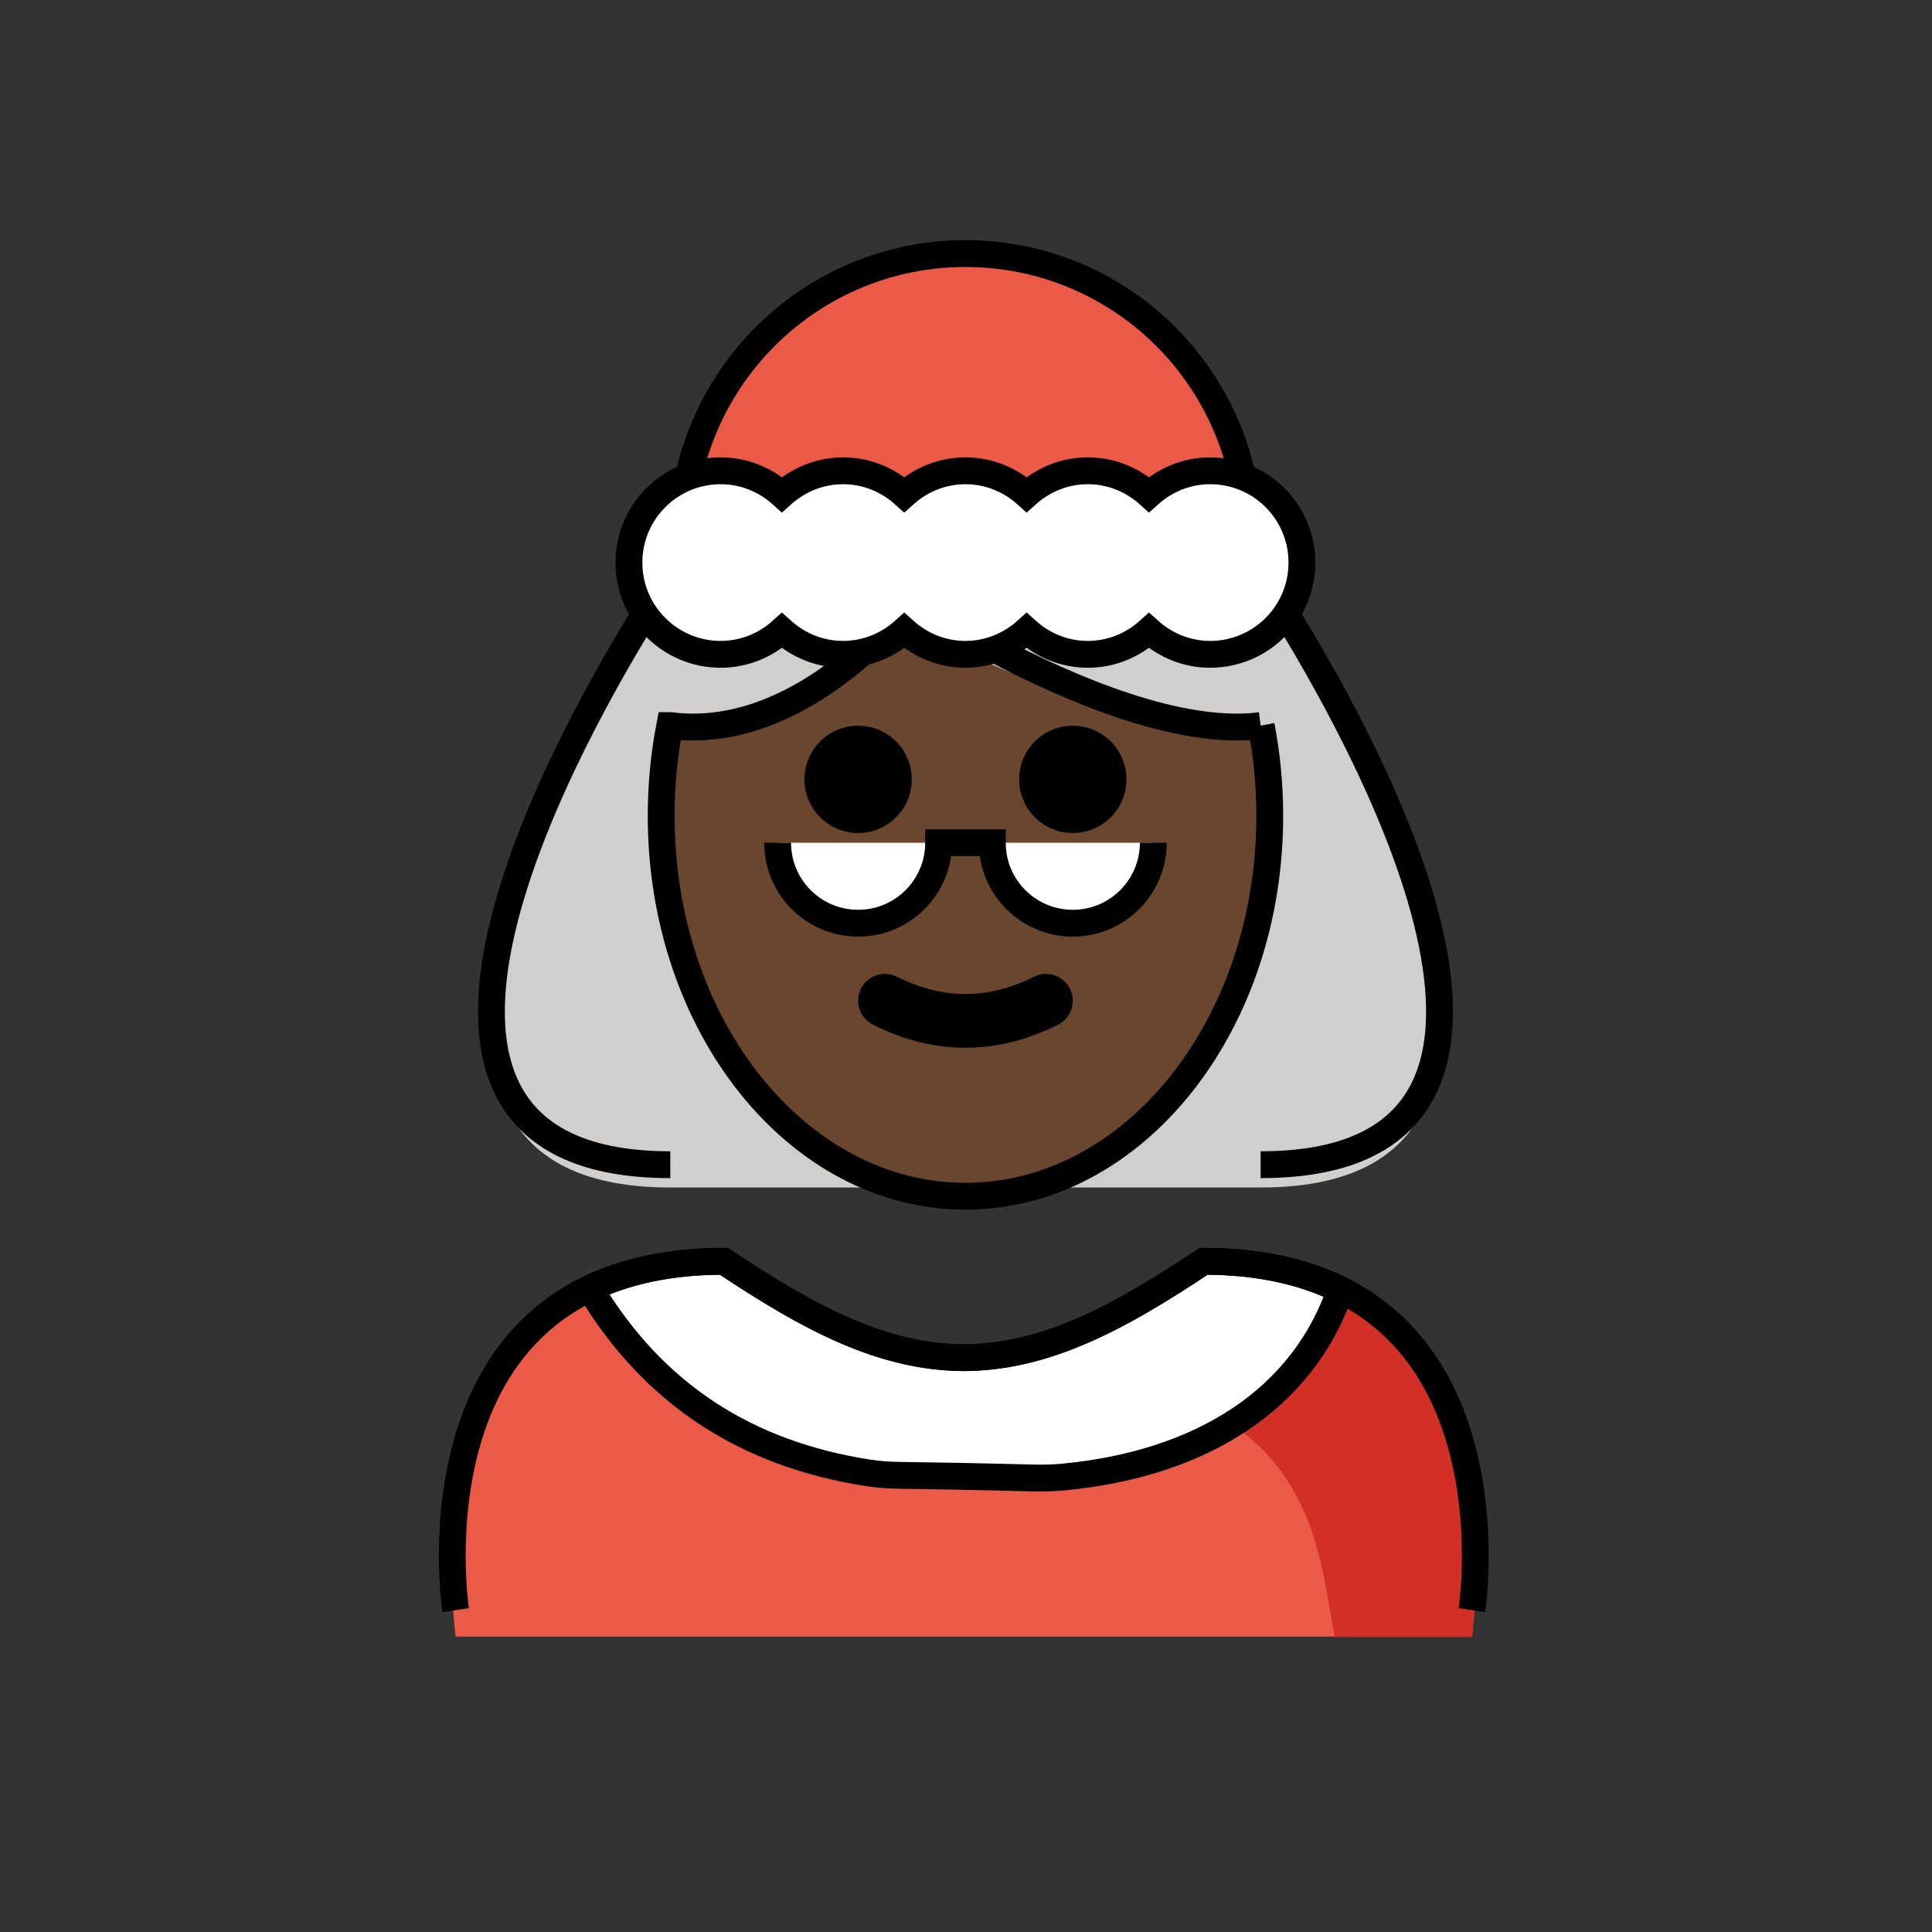 <svg id="emoji" viewBox="0 0 72 72" version="1.1" xmlns="http://www.w3.org/2000/svg" width="64" height="64">
  <rect x="0" y="0" width="72" height="72" fill="#333333" stroke="none"/>
  <g id="color">
    <path fill="#D0CFCE" d="M46.98,21.405c0,0,15,22.85,0,22.85h-22c-15,0,0-22.85,0-22.85"/>
    <path fill="#EA5A47" d="M25.434,19.994c0-5.824,4.721-10.546,10.546-10.546s10.546,4.721,10.546,10.546"/>
    <path fill="#EA5A47" d="M54.855,60.99c0,0,2-13.985-10-13.985c-3.192,2.128-5.926,3.599-9,3.592h0.125 c-3.074,0.006-5.808-1.464-9-3.592c-12,0-10,13.985-10,13.985"/>
    <path fill="#D22F27" d="M44.855,47.005c-3.17,2.113-4.875,3-8.938,3.589c13.062,0.411,13.062,6.41,13.825,10.41 c4.238,0,5.113,0,5.113,0S56.855,47.005,44.855,47.005z"/>
    <path fill="#FFFFFF" d="M39.6,55.047c5.188-0.486,8.954-2.906,10.354-6.977c-1.329-0.659-2.995-1.065-5.099-1.065 c-3.17,2.113-5.889,3.575-8.938,3.589c-3.048-0.014-5.768-1.475-8.938-3.589c-2.047,0-3.679,0.385-4.991,1.012 c2.363,3.939,5.821,6.164,10.357,6.871c0.415,0.065,0.834,0.09,1.254,0.095c0.934,0.012,2.803,0.04,4.762,0.094 C38.773,55.089,39.19,55.086,39.6,55.047z"/>
    <path fill="#FFFFFF" d="M28.98,31.405c0,1.657,1.343,3,3,3c1.657,0,3-1.343,3-3h2c0,1.657,1.343,3,3,3s3-1.343,3-3"/>
    <path fill="#FFFFFF" d="M45.099,17.545c-0.88,0-1.674,0.342-2.28,0.887c-0.606-0.546-1.4-0.887-2.28-0.887 c-0.88,0-1.674,0.342-2.28,0.887c-0.606-0.546-1.4-0.887-2.28-0.887s-1.674,0.342-2.28,0.887 c-0.606-0.546-1.4-0.887-2.28-0.887c-0.88,0-1.674,0.342-2.28,0.887c-0.606-0.546-1.4-0.887-2.28-0.887 c-1.889,0-3.42,1.531-3.42,3.42s1.531,3.42,3.42,3.42c0.88,0,1.674-0.342,2.28-0.887 c0.606,0.546,1.4,0.887,2.28,0.887c0.88,0,1.674-0.342,2.28-0.887c0.606,0.546,1.4,0.887,2.28,0.887 s1.674-0.342,2.28-0.887c0.606,0.546,1.4,0.887,2.28,0.887c0.88,0,1.674-0.342,2.28-0.887 c0.606,0.546,1.4,0.887,2.28,0.887c1.889,0,3.42-1.531,3.42-3.42C48.519,19.076,46.988,17.545,45.099,17.545z"/>
  </g>
  <g id="hair"/>
  <g id="skin">
    <path fill="#6a462f" d="M46.997,27.041l-0.017,0.003c-5,0.639-13-3.704-13-3.704s-4,4.343-9,3.704l-0.017-0.003 c-0.21,1.078-0.321,2.205-0.321,3.364c0,7.828,5.077,14.173,11.339,14.173s11.339-6.346,11.339-14.173 C47.319,29.246,47.207,28.119,46.997,27.041z M31.98,34.405c-1.657,0-3-1.343-3-3h6 C34.98,33.062,33.637,34.405,31.98,34.405z M39.98,34.405c-1.657,0-3-1.343-3-3h6 C42.98,33.062,41.637,34.405,39.98,34.405z"/>
  </g>
  <g id="skin-shadow"/>
  <g id="line">
    <path fill="none" stroke="#000000" strokeLinecap="round" strokeLinejoin="round" strokeMiterlimit="10" strokeWidth="2" d="M25.66,17.77c1.03-4.76,5.26-8.32,10.32-8.32s9.29,3.56,10.32,8.32"/>
    <path fill="none" stroke="#000000" strokeLinecap="round" strokeLinejoin="round" strokeMiterlimit="10" strokeWidth="2" d="M54.855,60.005c0,0,2-13-10-13c-3.192,2.128-5.926,3.599-9,3.592h0.125c-3.074,0.006-5.808-1.464-9-3.592 c-12,0-10,13-10,13"/>
    <path fill="none" stroke="#000000" strokeLinecap="round" strokeLinejoin="round" strokeMiterlimit="10" strokeWidth="2" d="M39.6,55.047c5.188-0.486,8.954-2.906,10.354-6.977c-1.329-0.659-2.995-1.065-5.099-1.065 c-3.17,2.113-5.889,3.575-8.938,3.589c-3.048-0.014-5.768-1.475-8.938-3.589c-2.047,0-3.679,0.385-4.991,1.012 c2.363,3.939,5.821,6.164,10.357,6.871c0.415,0.065,0.834,0.09,1.254,0.095c0.934,0.012,2.803,0.04,4.762,0.094 C38.773,55.089,39.19,55.086,39.6,55.047z"/>
    <path fill="none" stroke="#000000" strokeLinecap="round" strokeLinejoin="round" strokeMiterlimit="10" strokeWidth="2" d="M23.941,23.031c-3.123,5.088-11.464,20.374,1.039,20.374"/>
    <path fill="none" stroke="#000000" strokeLinecap="round" strokeLinejoin="round" strokeMiterlimit="10" strokeWidth="2" d="M46.98,43.405c12.483,0,4.189-15.237,1.054-20.35"/>
    <path fill="none" stroke="#000000" strokeLinecap="round" strokeLinejoin="round" strokeMiterlimit="10" strokeWidth="2" d="M47,27.04c0.21,1.08,0.32,2.21,0.32,3.37c0,7.82-5.08,14.17-11.34,14.17s-11.34-6.35-11.34-14.17c0-1.16,0.11-2.29,0.32-3.37 h0.02c2.95,0.38,5.55-1.3,7.19-2.75"/>
    <path fill="none" stroke="#000000" strokeLinecap="round" strokeLinejoin="round" strokeMiterlimit="10" strokeWidth="2" d="M37.06,24.19c2.78,1.47,6.9,3.24,9.92,2.85"/>
    <path d="M41.98,29.044c0,1.105-0.896,2-2,2s-2-0.895-2-2c0-1.103,0.896-2,2-2S41.98,27.941,41.98,29.044"/>
    <path d="M33.98,29.044c0,1.105-0.896,2-2,2s-2-0.895-2-2c0-1.103,0.896-2,2-2S33.98,27.941,33.98,29.044"/>
    <path d="M35.98,39.047c-1.152,0-2.304-0.286-3.447-0.858c-0.494-0.247-0.694-0.848-0.447-1.342 c0.246-0.494,0.846-0.694,1.342-0.447c1.718,0.859,3.388,0.859,5.105,0c0.495-0.247,1.095-0.046,1.342,0.447 c0.247,0.494,0.047,1.095-0.447,1.342C38.284,38.761,37.132,39.047,35.98,39.047z"/>
    <path fill="none" stroke="#000000" strokeLinecap="round" strokeLinejoin="round" strokeMiterlimit="10" strokeWidth="2" d="M28.98,31.405c0,1.657,1.343,3,3,3c1.657,0,3-1.343,3-3h2c0,1.657,1.343,3,3,3s3-1.343,3-3"/>
    <path fill="none" stroke="#000000" strokeLinecap="round" strokeLinejoin="round" strokeMiterlimit="10" strokeWidth="2" d="M45.099,17.545c-0.88,0-1.674,0.342-2.28,0.887c-0.606-0.546-1.4-0.887-2.28-0.887 c-0.88,0-1.674,0.342-2.28,0.887c-0.606-0.546-1.4-0.887-2.28-0.887s-1.674,0.342-2.28,0.887 c-0.606-0.546-1.4-0.887-2.28-0.887c-0.88,0-1.674,0.342-2.28,0.887c-0.606-0.546-1.4-0.887-2.28-0.887 c-1.889,0-3.42,1.531-3.42,3.42s1.531,3.42,3.42,3.42c0.88,0,1.674-0.342,2.28-0.887 c0.606,0.546,1.4,0.887,2.28,0.887c0.88,0,1.674-0.342,2.28-0.887c0.606,0.546,1.4,0.887,2.28,0.887 s1.674-0.342,2.28-0.887c0.606,0.546,1.4,0.887,2.28,0.887c0.88,0,1.674-0.342,2.28-0.887 c0.606,0.546,1.4,0.887,2.28,0.887c1.889,0,3.42-1.531,3.42-3.42C48.519,19.076,46.988,17.545,45.099,17.545z"/>
  </g>
</svg>
